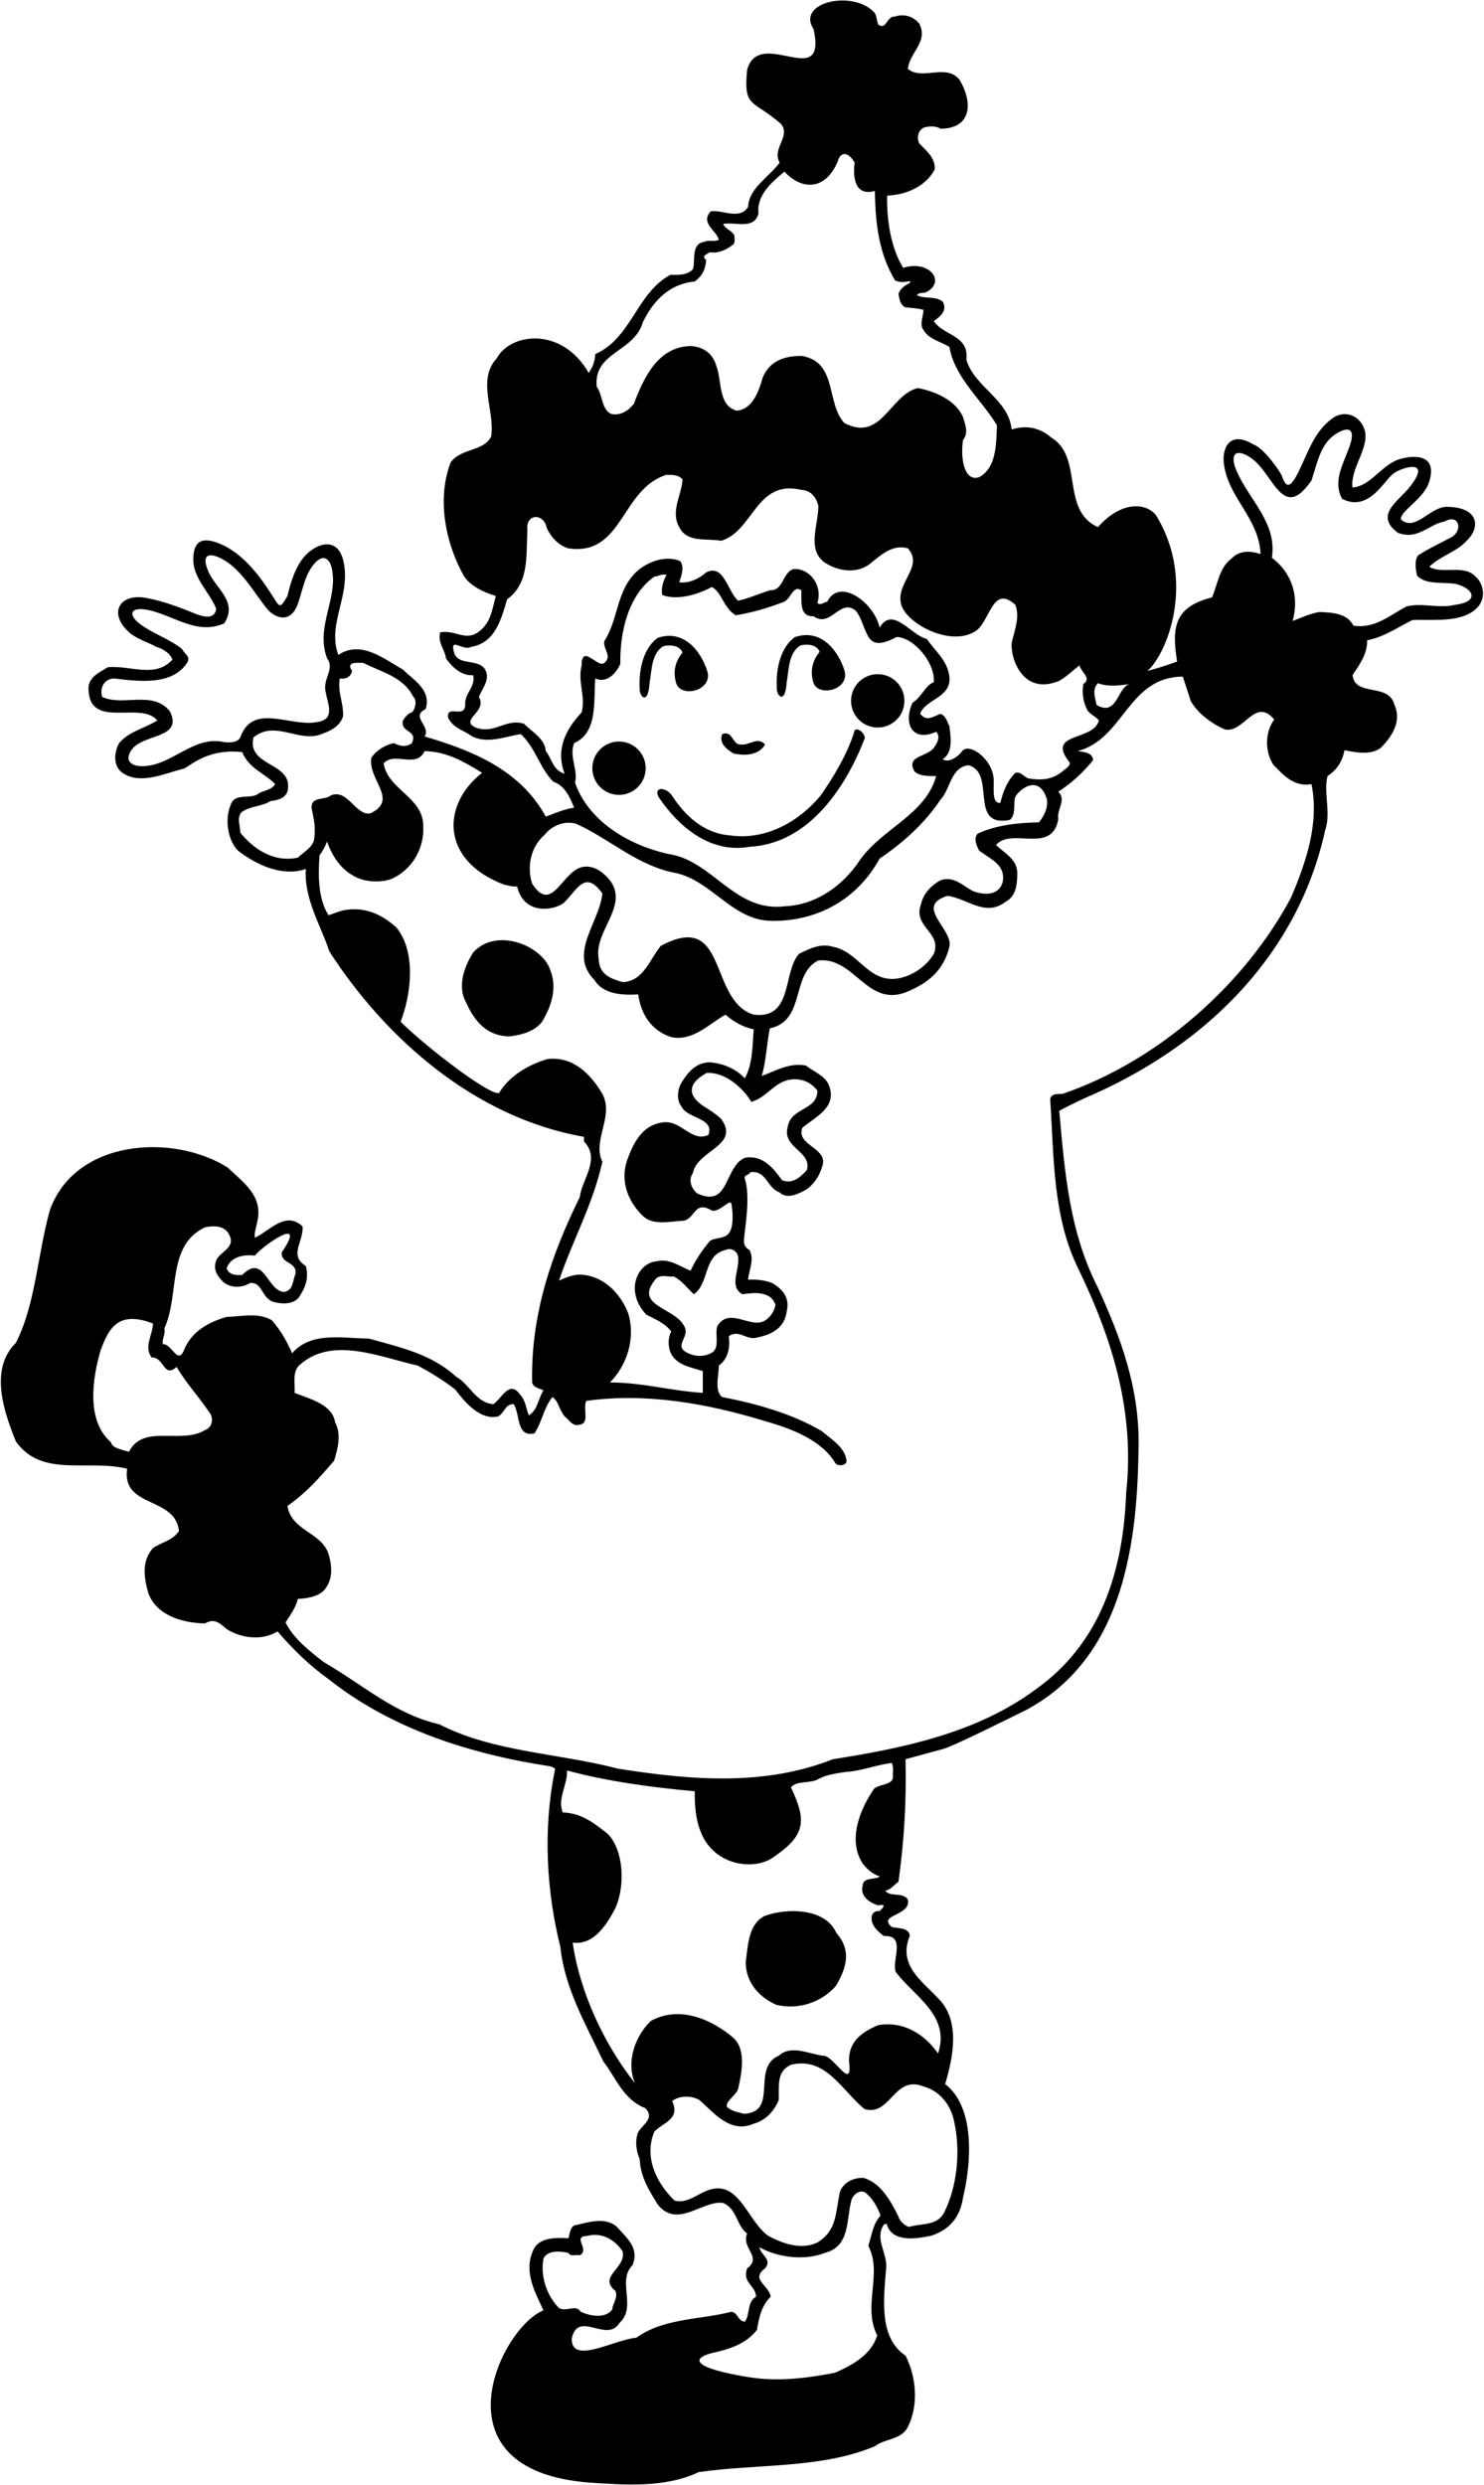 <?xml version="1.0" encoding="UTF-8"?>
<svg xmlns="http://www.w3.org/2000/svg" xmlns:xlink="http://www.w3.org/1999/xlink" width="384pt" height="643pt" viewBox="0 0 384 643" version="1.1">
<g id="surface1">
<path style=" stroke:none;fill-rule:nonzero;fill:rgb(0%,0%,0%);fill-opacity:1;" d="M 381.816 149.203 C 378.891 145.906 373.031 148.715 369.859 146.641 C 372.664 143.836 377.059 142.734 379.496 139.93 C 383.129 136.543 382.816 131.145 374.254 131.145 C 370.105 131.145 366.078 137.703 362.539 134.41 C 362.043 132.418 368.297 129.223 369.742 124.863 C 372.023 117.996 366.824 117.52 362.395 118.734 C 357.555 120.059 354.887 125.719 349.977 126.145 C 349.312 121.324 354.359 115.922 353.156 111.402 C 352.355 108.402 349.246 106.031 345.582 107.723 C 340.438 110.871 338.727 116.367 336.254 121.57 C 333.906 126.496 332.805 126.328 331.746 123.262 C 331.43 122.211 327.066 115.926 324.367 115.023 C 318.188 111.262 316.246 115.977 316.668 119.75 C 317.664 128.746 325.77 133.949 326.184 143.348 C 323.5 142.492 320.754 142.34 318.621 144.566 C 315.57 146.762 315.082 151.152 313.617 154.57 C 303.871 157.008 303.152 162.301 304.59 171.16 C 302.027 172.137 299.223 172.992 296.902 173.602 C 301.996 169.18 309.281 150.797 299.59 134.074 C 297.758 130.414 290.863 128.766 284.094 136.391 C 274.336 132 280.434 118.215 272.016 113.211 C 269.09 110.648 265.551 109.918 261.77 111.137 C 261.035 103.328 252.129 100.156 250.055 93.082 C 250.789 86.617 244.199 86.98 241.637 83.078 C 243.348 81.859 245.176 80.395 243.957 78.074 C 242.125 76.488 239.32 77.465 237.246 76.367 C 237.855 75.516 239.074 76.004 239.809 75.516 C 244.734 72.863 240.555 67.184 233.711 69.293 C 230.535 64.168 229.438 57.094 229.559 50.625 C 234.805 50.383 239.688 48.062 241.883 43.793 C 242.004 40.742 239.688 39.035 237.855 37.086 C 237.125 35.621 237.613 33.789 238.953 33.059 C 240.297 32.57 242.246 32.57 243.348 33.301 C 251.168 33.301 251.953 26.918 248.348 20.734 C 244.934 16.223 238.59 20.98 234.93 17.809 C 235.414 13.414 240.297 10.855 237.855 6.098 C 236.27 4.145 233.828 3.535 231.633 4.266 C 229.316 4.145 229.438 7.926 227.242 6.34 C 226.875 5.363 226.875 4.266 226.387 3.41 C 221.074 -2.789 205.867 0.461 210.527 7.559 C 214.066 23.906 196.496 6.703 193.324 18.051 C 192.352 28.117 194.73 25.625 202.109 32.082 C 204.672 35.375 199.672 38.305 201.742 42.086 C 198.816 45.988 193.812 48.672 193.57 53.555 C 191.375 56.969 187.105 54.285 183.934 54.652 C 181.125 57.703 185.273 59.531 186.008 61.973 C 185.273 62.703 183.32 61.973 182.223 62.582 C 178.688 63.07 180.027 67.586 179.297 69.656 C 177.832 71.242 175.637 71.121 173.441 71.121 C 164.656 75.879 163.438 87.469 154.043 91.617 C 153.922 93.691 153.309 95.035 152.336 96.496 C 145.379 84.391 132.082 86.129 128.543 92.715 C 123.297 98.328 128.18 106.504 127.078 112.969 C 125.129 116.871 119.273 115.895 116.59 119.68 C 112.93 129.316 115.367 140.785 120.125 149.203 C 121.957 151.766 125.129 153.227 128.301 154.203 C 127.324 157.621 127.078 161.523 123.297 163.844 C 120.125 165.672 117.809 162.988 113.902 163.598 C 113.172 166.402 115.246 168.234 115.367 170.309 C 116.832 172.383 119.273 174.945 122.445 174.699 C 123.055 178.117 120.125 179.094 120.371 182.629 C 120.004 185.926 115.367 182.141 115.977 185.801 C 117.562 188.609 119.883 188.852 122.199 190.559 C 126.227 192.512 130.738 190.559 134.766 189.949 C 138.672 193.609 139.645 198.734 143.184 202.273 C 146.113 203.246 147.453 206.176 148.551 208.98 C 145.988 209.348 143.551 210.445 141.23 211.301 C 134.645 199.223 122.32 194.219 109.879 190.559 C 111.586 187.875 106.098 185.438 110.121 183.484 C 111.828 178.48 106.586 175.676 104.266 173.234 C 99.754 170.797 93.531 165.43 87.551 169.453 C 84.504 161.281 91.09 153.84 88.773 144.809 C 87.184 138.859 82.012 140.598 79.113 143.625 C 76.492 146.359 75.254 150.539 74.375 154.203 C 72.355 157.742 72.398 157.129 70.352 153.926 C 66.984 148.656 62.5 142.824 56.469 140.516 C 51.824 138.738 50.168 140.512 50.016 144.312 C 49.805 149.539 54.117 153.008 55.953 157.496 C 55.59 160.184 53.117 159.723 50.953 158.961 C 46.734 157.238 42.52 155.586 37.891 154.723 C 30.652 153.371 27.977 158.945 33.559 163.727 C 35.543 165.426 38.477 166.234 40.461 167.379 C 41.801 167.746 43.996 168.844 44.609 170.676 C 40.215 175.555 33.871 172.137 27.895 172.625 C 25.82 173.969 23.016 175.066 22.891 177.992 C 22.891 189.098 36.312 181.164 40.703 186.41 C 37.41 188.484 33.383 189.219 30.824 192.27 C 29.48 194.707 29.234 198.246 31.676 199.953 C 36.191 203.125 42.41 200.199 47.172 198.977 C 48.695 198.918 52.812 193.578 62.664 194.586 C 64.371 198.855 68.52 200.074 71.203 202.883 C 70.352 204.348 68.52 204.469 67.055 205.199 C 65.105 207.031 60.836 204.957 59.734 208.129 C 58.027 212.031 59.004 217.523 61.566 220.086 C 66.445 223.867 73.156 226.914 79.133 224.844 C 78.645 232.648 83.039 239.48 85.234 246.191 C 99.875 268.883 123.055 289.258 151.113 294.137 C 151.113 294.504 151.113 294.992 151.113 295.359 C 155.508 299.871 150.625 304.996 150.016 309.754 C 142.816 324.395 137.328 339.887 137.695 357.699 C 138.059 359.164 139.645 359.164 140.621 359.773 C 139.156 362.094 139.156 364.777 136.84 366.238 C 135.984 364.043 136.109 362.457 134.398 360.629 C 131.84 357.09 129.766 361.848 127.691 363.312 C 123.055 362.945 121.59 358.188 118.051 356.234 C 111.707 350.379 103.777 348.672 95.48 346.355 C 88.285 346.23 80.477 344.523 75.598 350.137 C 74.012 346.719 72.91 344.645 70.352 341.598 C 66.812 339.523 62.664 340.621 58.637 340.742 C 53.879 342.086 49.73 344.523 47.781 348.914 C 46.074 353.676 44.484 347.574 42.168 347.816 C 41.801 346.598 42.898 345.258 42.535 343.672 C 46.559 335.008 43.023 322.32 53.027 317.562 C 55.223 317.074 58.152 317.074 59.246 319.391 C 61.199 322.809 56.93 323.785 55.953 326.102 C 55.102 328.422 56.078 330.008 57.785 331.715 C 59.734 333.301 62.543 333.301 64.738 331.957 C 68.156 331.715 67.543 336.227 71.203 336.961 C 73.277 337.449 75.84 337.449 77.305 335.738 C 79.012 333.18 79.988 330.738 79.133 327.566 C 74.621 324.762 78.645 321.223 78.281 317.316 C 73.887 313.172 69.738 318.539 65.957 320.246 C 65.715 319.027 66.324 317.562 66.57 316.098 C 68.156 309.512 63.031 305.973 58.883 302.066 C 44.73 293.16 19.395 294.762 12.887 313.172 C 9.715 324.516 9.227 337.449 4.105 347.453 C -2.852 354.285 1.055 365.387 4.105 372.949 C 10.812 382.465 22.648 377.465 32.895 380.027 C 31.434 390.273 45.34 387.102 46.316 396.129 C 44.73 398.57 41.801 399.059 39.605 400.523 C 36.68 403.816 37.164 407.965 38.387 412.234 C 40.461 417.848 46.926 419.922 53.027 420.043 C 55.465 418.699 56.688 419.797 58.637 421.508 C 62.543 423.945 67.789 424.555 71.812 422.117 C 75.719 426.629 79.867 430.777 84.988 434.438 C 101.094 447.246 121.469 453.836 142.328 457.008 C 142.941 457.254 143.855 457.406 143.551 458.105 C 140.5 473.355 141.355 489.094 145.016 503.855 C 146.113 514.348 151.48 523.621 156.117 533.379 C 159.289 537.406 161.238 543.262 166.973 545.457 C 169.902 548.508 165.145 550.215 164.898 552.41 C 164.289 554.484 164.777 556.926 165.512 558.633 C 165.754 563.391 167.949 566.688 170.145 570.348 C 175.27 576.812 181.734 569.246 187.105 569.98 C 190.766 571.566 190.52 575.836 193.324 577.91 C 191.738 581.812 197.352 583.887 193.324 586.938 C 191.984 590.598 195.523 591.332 195.645 594.258 C 193.203 595.602 194.18 598.895 192.715 600.723 C 190.766 600.48 191.008 598.285 189.18 598.16 C 181.246 600.234 171.73 599.746 164.656 604.871 C 159.164 605.238 147.82 612.039 147.941 605.117 C 149.527 597.551 156.969 606.336 160.266 601.09 C 164.898 596.82 159.531 590.23 163.68 586.086 C 165.512 581.57 162.094 579.008 159.652 576.203 C 156.605 573.395 151.848 575.105 148.551 575.836 C 147.453 576.57 147.453 577.91 147.09 579.129 C 143.43 578.887 139.281 579.008 137.938 582.301 C 135.375 588.035 138.672 593.406 140.621 597.797 C 129.746 602 111.441 639.098 152.336 642.328 C 161.484 642.938 172.098 643.789 180.762 639.641 C 195.887 637.445 212.602 638.789 226.387 632.934 C 229.07 630.859 233.219 631.348 234.93 627.93 C 237.734 622.32 237.125 614.996 234.316 609.508 C 227.242 604.75 228.707 594.504 229.316 586.695 C 229.559 582.789 226.266 579.254 228.707 575.594 C 229.195 575.469 229.559 575.105 229.559 575.836 C 231.145 580.227 237.125 579.254 240.785 578.52 C 245.543 577.055 248.469 573.762 249.203 568.516 C 251.277 559.977 252.496 545.336 244.566 539.234 C 246.641 532.281 248.594 522.766 242.734 517.031 C 238.711 512.641 232.246 508.492 235.414 500.93 C 235.297 498.73 232.488 498.977 230.781 498.609 C 226.875 495.316 235.781 495.805 234.93 491.535 C 233.711 489.461 230.293 490.926 229.07 489.215 C 230.656 488.852 231.391 487.629 232.488 486.898 C 233.953 476.285 234.562 466.523 234.316 455.18 C 237.488 454.324 240.539 453.469 243.715 452.617 C 245.906 452.25 260.672 444.809 265.672 442.367 C 289.586 429.438 294.219 401.984 294.586 375.633 C 295.195 359.531 289.828 345.742 284.094 333.18 C 276.773 318.781 275.555 303.898 274.09 287.43 C 277.383 285.598 280.68 284.133 283.73 282.793 C 313.008 269.492 335.945 246.438 342.898 214.84 C 344.484 210.324 342.41 205.078 343.508 200.809 C 345.949 199.223 347.414 196.902 347.898 194.098 C 350.707 194.707 354.855 195.441 357.297 193.488 C 360.102 190.684 362.785 186.656 360.832 182.387 C 359.367 176.531 350.707 180.434 349.977 174.699 C 351.684 172.137 353.879 169.211 353.758 165.672 C 358.148 164.816 361.562 162.379 365.469 160.426 C 370.215 160.258 375.258 160.852 379.281 159.188 C 385.352 156.676 384.195 151.184 381.816 149.203 Z M 65.957 324.883 C 67.664 322.562 79.867 313.902 72.91 324.027 C 72.547 327.078 76.938 326.348 76.449 329.641 C 75.719 331.227 75.961 333.91 73.523 334.277 C 69.129 334.152 68.398 324.148 62.664 329.883 C 61.078 330.008 59.246 329.883 58.637 328.176 C 59.613 325.246 62.906 324.516 65.957 324.883 Z M 53.027 370.023 C 46.926 373.805 37.043 368.312 33.383 375.633 C 31.797 375.145 28.871 374.656 28.746 373.195 C 22.281 367.703 23.867 356.723 26.062 349.281 C 28.105 343.945 30.395 338.91 39.605 342.449 C 39.484 345.379 37.164 348.551 39.238 351.234 C 42.535 351.113 42.289 356.723 45.707 353.676 C 48.023 357.699 51.441 361.359 54.488 365.875 C 55.223 367.34 54.855 369.41 53.027 370.023 Z M 144.648 597.188 C 141.598 594.137 139.77 589.133 140.621 584.375 C 141.719 582.18 144.891 582.426 147.09 582.91 C 147.574 584.012 149.039 583.277 150.016 583.523 C 152.82 582.059 147.82 578.641 151.969 578.52 C 155.992 577.422 159.41 579.863 161.117 582.547 C 162.094 586.938 154.531 589.012 159.289 592.793 C 159.898 594.746 158.555 595.844 158.434 597.551 C 156.605 599.992 152.82 599.262 150.262 598.16 C 149.039 596.09 146.602 598.285 144.648 597.188 Z M 284.094 176.773 C 286.777 177.75 289.34 177.383 292.27 177.02 C 289.098 177.871 289.098 185.559 283.73 182.387 C 283.363 180.312 282.508 178.48 284.094 176.773 Z M 166.363 83.32 C 169.047 77.832 173.195 73.441 179.785 72.828 C 181.734 71.367 182.59 69.656 182.715 67.219 C 181.371 66.242 182.957 65.754 183.688 65.266 C 185.762 65.633 188.078 64.656 189.789 63.191 C 190.277 62.582 190.031 61.605 190.031 60.871 C 189.055 59.41 187.715 59.289 187.105 57.945 C 190.277 57.336 195.156 59.531 196.254 55.262 C 195.766 50.383 199.793 47.086 202.965 44.402 C 207.559 49.324 213.578 49.242 216.75 41.844 C 217.512 38.945 219.648 39.402 221.145 42.086 C 220.562 47.027 221.781 50.688 226.387 49.406 C 226.512 58.066 227.484 65.754 231.633 72.586 C 232.871 73.129 233.914 72.98 235.074 72.801 C 235.738 72.699 235.766 73.039 235.051 73.406 C 233.93 73.98 232.934 74.809 232.488 76.004 C 232.73 77.465 232.977 78.93 234.316 79.539 C 235.902 79.66 237.488 79.785 238.953 80.148 C 238.953 81.859 237.855 83.809 238.953 85.395 C 240.539 87.957 243.469 88.324 245.664 89.789 C 247.129 97.84 253.715 103.086 257.984 110.039 C 257.742 115.043 257.863 121.02 253.352 123.461 C 249.387 124.801 248.469 118.215 249.203 113.82 C 250.664 111.992 249.812 110.039 249.203 107.965 C 247.371 103.574 242.004 101.258 237.488 100.402 C 230.172 102.23 228.098 114.555 218.461 109.43 C 213.699 104.184 216.75 93.812 207.602 92.105 C 203.328 92.016 199.184 93.203 197.352 97.719 C 196.375 101.133 194.789 105.891 190.641 106.258 C 185.762 104.914 186.859 98.695 185.395 94.789 C 184.543 91.738 182.438 89.879 178.93 89.543 C 170.391 89.543 166.609 97.598 164.047 104.43 C 162.582 106.379 160.387 107.602 158.191 107.113 C 155.629 106.016 155.992 102.23 154.406 100.035 C 153.555 91.008 164.047 91.254 166.363 83.32 Z M 141.23 194.344 C 140.988 191.047 137.57 189.34 135.621 187.266 C 130.738 185.801 128.055 190.07 123.055 188.242 C 118.785 186.168 126.227 184.215 123.906 180.312 C 124.883 177.992 127.078 175.555 125.371 172.992 C 123.297 170.309 118.297 172.383 117.441 168.602 C 116.344 164.695 120.004 168.602 121.836 167.379 C 128.055 166.402 129.641 160.426 131.227 155.059 C 136.961 150.91 136.109 143.957 136.473 137.246 C 135.926 132.73 140.805 132.73 141.477 136.637 C 142.574 138.953 144.527 141.148 147.09 141.883 C 161.238 143.957 160.629 126.512 172.465 122.852 C 174.051 122.852 175.637 122.852 176.613 124.07 C 176.367 128.219 173.441 132.242 175.758 136.391 C 177.832 140.539 182.715 139.199 186.617 139.93 C 195.035 137.367 195.645 123.949 207.355 126.754 C 209.797 126.875 211.137 128.586 211.746 130.781 C 211.871 135.539 208.699 141.883 213.215 145.422 C 216.629 147.738 221.387 148.594 224.926 146.031 C 227.609 143.957 230.781 140.66 234.93 141.883 C 239.074 146.52 232 150.543 233.098 156.035 C 234.031 161.062 245.383 167.23 251.887 163.598 C 256.156 161.77 256.523 150.789 262.746 156.523 C 263.902 159.633 262.621 162.836 261.875 165.93 C 261.129 169.027 264.023 180.312 274.09 176.164 C 276.164 174.945 277.629 173.48 279.336 172.137 C 279.703 173.969 282.629 175.434 280.312 177.02 C 279.945 179.703 280.312 181.652 281.41 183.852 C 282.266 184.949 283.605 185.438 284.34 186.41 C 282.996 191.902 270.43 189.34 276.773 197.27 C 277.141 198.125 275.434 199.102 274.457 199.953 C 271.895 201.785 269.332 201.906 266.16 201.418 C 264.941 201.051 264.211 199.59 262.746 199.953 C 260.547 202.148 259.57 204.836 258.84 207.762 C 256.523 207.883 257.254 203.859 257.133 201.66 C 256.859 196.324 250.758 192.055 248.961 194.344 C 247.859 195.93 245.297 197.516 243.957 196.414 C 246.641 194.707 246.031 190.805 245.664 187.875 C 245.055 186.777 244.809 185.191 243.348 184.703 C 241.883 185.191 240.176 186.535 238.711 185.312 C 238.465 185.07 238.344 184.949 238.102 184.703 C 239.32 180.922 246.273 180.555 245.664 175.066 C 245.176 170.918 242.004 168.477 239.809 165.305 C 235.781 164.453 231.023 156.645 227.609 162.379 C 226.203 155.91 217.25 149.301 214.066 155.668 C 213.215 155.789 212.359 156.766 211.504 156.035 C 212.969 151.398 209.43 146.914 205.281 147.25 C 202.355 148.227 202.844 152.863 199.184 152.738 C 196.496 153.594 193.812 154.812 191.008 155.426 C 188.203 152.984 187.348 145.785 182.715 148.105 C 181.004 149.691 178.199 151.031 175.758 150.664 C 176.246 149.078 177.223 146.883 176.004 145.176 C 172.344 143.59 167.707 145.297 164.898 147.738 C 159.41 152.738 160.141 160.059 156.359 165.914 C 155.992 167.988 158.555 169.82 156.359 171.527 C 154.773 172.992 150.504 166.402 150.504 172.137 C 149.406 176.652 151.602 179.824 150.504 184.34 C 146.477 188.609 143.672 193.855 146.113 200.199 C 143.062 199.344 142.816 196.293 141.23 194.344 Z M 148.551 192.27 C 154.773 189.586 153.555 181.289 154.043 175.555 C 157.094 176.895 159.531 174.09 160.508 171.773 C 160.387 163.719 162.461 154.082 169.293 149.203 C 170.391 149.078 171.242 148.469 172.465 148.715 C 171.73 150.18 171 151.887 171.367 153.961 C 175.391 155.426 180.516 153.84 184.176 151.887 C 186.859 153.227 187.105 157.254 190.398 159.207 C 194.789 158.473 198.938 157.254 202.965 155.668 C 204.672 154.812 205.281 151.277 207.355 152.738 C 207.477 155.059 206.625 159.695 210.527 159.449 C 214.922 162.621 217.359 154.691 221.387 157.984 C 222.621 159.336 223.211 161.59 224.059 163.473 C 225.055 165.68 226.203 167.961 232 164.816 C 236.422 164.91 242.004 171.406 241.637 176.531 C 239.441 177.262 238.559 180.312 236.117 181.836 C 233.68 187.176 236.027 192.145 242.246 189.34 C 243.348 190.438 242.613 192.145 241.883 193.121 C 240.418 195.93 234.195 195.316 236.637 199.59 C 237.855 200.809 240.176 200.809 242.246 200.809 C 239.441 210.812 228.465 214.227 222.605 222.402 C 218.215 229.113 211.262 234.113 203.207 234.48 C 190.031 236.188 184.422 222.523 172.828 220.938 C 162.949 218.742 152.336 212.641 148.797 202.516 C 149.648 199.102 147.211 195.93 148.551 192.27 Z M 140.867 216.059 C 142.816 213.617 145.988 212.277 149.039 213.129 C 157.578 216.91 165.145 224.23 175.148 225.941 C 184.297 228.137 189.543 238.02 199.426 238.262 C 211.504 238.508 221.875 232.648 227.609 222.156 C 233.586 218.133 239.441 212.887 243.348 206.906 C 245.906 204.348 245.969 198.488 250.605 198.004 C 257.926 199.953 250.422 214.227 261.281 212.152 C 262.855 210.953 262.266 208.371 262.594 206.559 C 262.879 204.992 268.766 199.527 270.918 206.906 C 271.164 209.227 270.188 211.055 268.844 212.766 C 263.23 212.887 257.742 213.496 252.984 215.691 C 251.766 217.035 252.863 219.109 253.352 220.086 C 256.277 222.281 260.305 223.742 259.449 228.258 C 258.473 231.551 255.18 231.703 252.129 230.699 C 249.566 229.723 247.129 226.43 243.348 227.77 C 241.148 228.988 238.953 231.062 238.344 233.871 C 236.027 239.848 243.836 241.191 241.637 246.801 C 239.809 249.852 236.395 252.414 232.488 253.145 C 224.68 254.488 222.238 246.191 215.531 244.973 C 212.359 243.996 209.43 245.461 206.746 246.801 C 202.477 251.559 205.281 263.762 195.035 262.539 C 183.199 258.879 188.566 235.336 171 244.727 C 168.195 248.023 166.609 253.879 161.117 254.121 C 157.824 253.145 154.988 252.141 154.895 247.898 C 153.676 240.945 162.824 234.359 157.824 227.77 C 156.238 225.816 154.043 224.109 151.48 224.23 C 145.625 224.355 143.062 237.043 137.695 228.625 C 136.23 224.109 137.449 218.984 140.867 216.059 Z M 208.82 302.68 C 207.113 304.629 205.039 306.461 202.355 305.363 C 200.156 302.312 197.473 298.895 192.961 299.508 C 187.348 301.457 188.934 312.805 180.395 308.777 C 179.051 307.68 177.953 305.363 179.297 303.531 C 180.395 297.555 191.617 296.457 186.617 289.504 C 185.145 288.16 183.781 287.301 182.367 286.414 C 177.367 283.273 178.316 280.016 182.895 277.605 C 187.652 277.363 192.227 281.449 194.426 285.109 C 198.816 283.77 200.523 279.496 205.281 279.254 C 207.844 279.133 210.039 280.23 211.504 282.184 C 211.504 287.43 204.672 286.453 203.816 291.574 C 202.355 297.066 210.039 297.797 208.82 302.68 Z M 184.543 349.77 C 182.59 351.113 180.148 351.113 178.074 350.137 C 173.805 348.184 179.051 345.867 176.855 342.816 C 174.293 338.301 164.047 337.812 169.535 331.105 C 170.633 329.52 172.707 330.492 174.293 330.25 C 176.488 331.348 177.832 333.301 179.539 334.887 C 183.566 332.078 181.98 324.762 187.715 323.418 C 189.301 322.688 190.824 323.812 191.008 325.246 C 191.375 328.785 188.566 332.812 192.105 334.887 C 195.156 334.398 199.426 334.031 200.645 337.57 C 200.402 339.645 198.449 342.113 196.254 342.207 C 192.715 342.449 188.324 338.789 185.641 343.059 C 184.906 345.133 186.25 348.184 184.543 349.77 Z M 62.176 190.805 C 61.504 192.055 59.828 192.207 58.027 192.023 C 50.168 190.219 44.805 197.844 37.27 198.238 C 34.465 198.387 31.938 197.184 33.992 194.098 C 36.922 189.707 47.414 191.293 43.996 184.094 C 39.605 178.48 31.797 182.875 26.43 180.312 C 25.699 177.75 27.16 175.555 29.602 175.555 C 36.434 176.406 44.609 177.262 48.391 171.527 C 49.488 169.82 47.656 169.211 47.172 167.988 C 44.078 165.414 39.77 164.059 36.375 161.566 C 32.867 158.992 33.723 156.758 38.695 157.91 C 45.273 159.438 51.09 164.375 58.027 161.281 C 61.707 155.617 55.68 152.219 53.836 147.695 C 51.805 142.727 54.875 143.102 57.934 144.891 C 62.73 147.699 65.773 153.422 69.133 157.559 C 70.594 159.359 74.645 161.773 76.816 156.887 C 77.93 154.168 78.488 150.613 79.879 148.02 C 82.711 142.73 85.941 143.281 86.164 149.504 C 86.41 156.309 81.871 163.031 84.625 170.309 C 86.82 173.234 83.16 175.797 84.379 179.457 C 84.625 181.652 86.941 186.047 82.305 186.777 C 75.352 188.363 65.469 181.531 62.176 190.805 Z M 81.207 217.523 C 80.598 219.473 78.402 220.57 77.059 221.914 C 70.594 223.258 65.469 219.473 62.176 215.449 C 62.176 213.254 61.199 212.031 62.422 210.203 C 64.738 208.492 67.664 208.738 69.984 207.273 C 71.812 207.031 73.645 206.664 74.375 204.836 C 76.207 197.027 63.762 198.613 65.594 190.805 C 71.328 186.047 77.672 192.633 83.77 189.707 C 85.965 188.973 88.16 187.512 88.773 185.312 C 88.895 181.531 87.309 179.215 87.918 175.555 C 89.262 175.797 90.848 175.188 91.09 173.602 C 89.383 171.039 92.676 171.527 94.02 171.527 C 98.531 173.848 104.387 175.066 106.949 180.312 C 107.926 181.043 107.559 183.363 106.586 184.34 C 105.609 184.461 104.754 185.68 104.266 186.41 C 103.535 189.707 108.172 188.73 106.586 192.27 C 105.121 193.367 103.535 193.121 101.949 192.27 C 99.629 192.758 97.434 194.098 96.094 196.051 C 95.117 201.785 103.289 206.906 95.848 210.445 C 92.066 211.18 89.992 203.98 85.602 205.809 C 84.016 207.152 80.598 205.934 80.598 208.98 C 81.207 212.031 81.82 214.227 81.207 217.523 Z M 155.871 300.605 C 153.066 294.871 159.41 288.402 155.508 282.426 C 152.699 277.91 148.309 273.277 141.719 274.008 C 136.961 275.352 131.715 278.398 129.152 282.793 C 127.078 283.707 110.855 271.445 103.656 264.371 C 106.461 257.172 107.684 246.191 102.559 239.969 C 99.141 236.922 95.238 234.848 90.234 235.336 C 88.285 235.457 86.699 236.309 84.988 236.797 C 82.305 232.527 82.305 226.551 82.672 221.305 C 83.527 220.207 84.137 218.984 84.625 217.766 C 86.09 221.793 88.406 225.328 92.555 227.16 C 95.117 228.258 98.777 228.379 101.34 227.402 C 106.461 225.086 109.879 219.719 109.512 213.617 C 109.512 206.297 100.363 204.348 99.266 197.516 C 102.07 194.344 107.684 198.977 109.879 194.344 C 115.734 194.465 120.125 197.148 124.762 199.953 C 114.262 208.121 113.914 222.613 130.375 228.867 C 132.113 229.266 132.57 229.418 133.809 229.395 C 135.773 237.348 144.176 235.301 146.055 233.449 C 149.375 230.172 151.43 224.949 155.871 231.188 C 155.141 238.629 146.965 246.801 153.797 253.512 C 155.992 257.293 161.117 257.539 165.145 257.293 C 165.875 262.66 168.805 266.934 173.93 268.395 C 179.418 269.371 183.566 264.859 187.715 262.539 C 189.664 264.246 192.352 265.836 195.035 266.32 C 194.668 270.715 194.789 275.352 192.715 279.012 C 190.277 276.324 186.738 275.105 183.688 274.863 C 180.027 274.863 177.832 277.668 176.367 280.109 C 175.391 281.57 174.902 284.621 176.367 286.328 C 177.832 289.504 184.906 289.137 183.32 293.648 C 179.051 295.602 176.488 290.113 171.977 290.355 C 166.242 290.844 163.926 295.602 162.215 300.359 C 160.387 306.094 162.824 311.219 166.363 314.633 C 169.047 317.195 173.562 315.977 176.855 315.855 C 179.785 315.367 179.66 310.852 183.688 312.926 C 185.52 314.391 188.309 310.637 189.129 311.191 C 189.398 311.379 190.062 316.496 188.934 318.539 C 187.957 320.734 185.273 320.004 183.688 321.102 C 181.613 323.539 180.027 325.98 178.688 328.785 C 176.125 327.809 173.195 325.492 169.902 326.348 C 165.055 326.711 161.477 333.98 167.219 340.133 C 169.535 341.352 172.098 342.328 173.684 344.523 C 172.707 346.355 172.828 349.039 173.93 350.746 C 175.758 353.43 179.051 353.797 181.859 354.773 C 181.859 356.602 181.859 358.555 181.859 360.383 C 173.684 359.895 166.242 357.699 157.824 357.699 C 162.094 353.43 164.535 346.477 162.582 339.887 C 160.754 335.008 156.605 330.492 151.113 329.883 C 149.039 329.52 146.723 330.371 144.648 331.348 C 148.43 320.246 153.309 311.949 155.871 300.605 Z M 224.68 581.082 C 228.465 588.281 223.094 596.699 226.996 604.262 C 225.414 609.266 220.777 611.828 216.141 613.902 C 208.848 615.359 201.148 616.273 193.703 615.062 C 179.355 612.738 177.711 610.059 186.008 608.41 C 189.91 607.434 193.449 605.969 195.887 602.797 C 196.375 599.625 197.109 596.453 199.426 594.258 C 199.059 591.332 194.059 589.742 197.965 586.938 C 199.914 584.621 196.863 583.523 196.496 581.449 C 201.258 584.133 208.211 584.984 213.457 582.91 C 220.043 581.203 218.945 574.371 220.289 569.371 C 220.652 567.785 222.852 566.078 224.312 567.66 C 225.898 569.004 227.121 571.199 227.852 573.273 C 225.777 575.594 225.656 578.156 224.68 581.082 Z M 246.883 548.875 C 248.594 556.438 247.738 565.832 244.199 572.664 C 242.371 575.957 238.344 575.227 235.172 576.203 C 233.828 575.715 232.73 574.492 232.488 573.52 C 230.656 569.859 228.098 564.855 223.461 563.516 C 220.898 563.391 218.336 564.613 217.359 567.051 C 216.141 572.664 216.629 577.055 211.504 580.227 C 207.234 582.301 202.23 580.352 198.816 578.52 C 192.961 574.371 191.008 562.414 181.613 567.418 C 179.418 568.516 177.102 570.102 174.539 569.371 C 169.781 564.734 166.609 558.145 169.293 551.559 C 171.609 549.117 176.125 548.387 173.93 543.629 C 175.758 542.164 179.051 542.164 181.004 543.383 C 184.664 546.555 188.934 552.168 195.035 549.484 C 198.207 548.629 200.402 546.066 201.5 543.383 C 201.621 539.602 200.891 535.941 204.672 534.234 C 213.699 532.039 217.848 540.945 223.703 545.703 C 230.535 547.652 231.27 536.797 238.953 539.848 C 243.348 541.066 246.031 544.727 246.883 548.875 Z M 231.023 460.18 C 230.535 461.887 227.363 461.645 226.145 462.863 C 222.605 467.988 219.066 476.285 223.461 482.508 C 224.438 483.605 225.898 485.066 227.609 485.434 C 226.996 486.531 223.215 485.434 223.215 487.996 C 222.484 490.68 225.168 492.387 227.242 492.996 C 229.684 492.512 228.34 493.73 227.609 494.461 C 226.387 494.34 225.535 495.07 225.535 496.172 C 225.414 498.242 227.242 499.828 228.707 500.93 C 235.172 500.562 229.805 508.734 232.246 510.809 C 237.125 516.91 245.906 521.789 242.734 531.305 C 239.199 526.305 233.828 522.887 227.242 523.984 C 223.215 525.695 219.68 528.012 219.68 533.137 C 220.777 541.797 215.652 531.551 212.969 531.914 C 209.309 531.43 204.672 528.988 201.5 531.914 C 194.301 534.965 201.621 546.555 192.473 546.922 C 190.887 546.434 189.301 546.312 188.078 545.094 C 187.715 543.629 190.398 542.285 191.008 540.457 C 191.863 536.551 193.203 530.453 189.789 527.281 C 184.055 522.398 175.758 518.863 168.438 522.887 C 164.656 526.426 161.852 533.137 164.289 538.992 C 156.359 528.988 150.016 515.445 148.188 502.637 C 153.797 503.367 157.094 497.758 159.289 493.609 C 161.727 487.996 161.484 478.969 157.336 474.574 C 153.797 471.77 150.504 469.086 145.625 468.965 C 144.16 465.305 146.844 462.012 146.723 458.105 C 157.094 460.91 168.805 462.496 179.785 463.473 C 179.66 470.551 181.004 477.262 187.105 480.676 C 191.008 482.871 196.621 483.117 200.281 480.434 C 208.301 474.902 208.855 471.242 204.672 462.496 C 206.137 460.547 209.797 461.645 211.992 460.18 C 214.188 459.082 216.629 458.84 218.824 458.473 C 222.973 458.227 226.633 456.641 230.781 456.152 C 231.27 457.254 231.023 458.84 231.023 460.18 Z M 334.113 232.16 C 322.16 254.609 299.832 274.496 274.945 283.035 C 273.723 283.035 271.527 282.914 271.773 284.867 C 272.746 299.629 272.383 314.879 279.094 328.422 C 287.512 345.867 293.73 364.777 291.414 386.125 C 290.684 406.5 284.828 425.164 267.988 437.121 C 252.984 448.223 234.316 452.25 215.531 455.18 C 197.965 462.133 179.051 460.668 159.898 457.617 C 144.527 453.594 127.691 453.348 113.66 446.148 C 102.07 443.465 94.262 436.145 83.77 430.047 C 79.988 427.117 75.961 423.945 73.887 419.797 C 74.863 418.211 76.574 416.016 77.059 413.699 C 79.867 413.574 83.039 412.965 84.379 410.77 C 86.211 408.207 85.844 404.793 84.988 401.984 C 83.039 396.375 75.473 396.129 74.375 389.664 C 79.379 386.125 82.43 382.59 86.453 377.953 C 87.43 374.656 88.406 371.242 86.699 367.949 C 85.965 363.312 80.109 361.969 76.207 360.383 C 76.449 358.188 75.473 354.773 77.672 353.062 C 86.09 345.621 98.531 351.234 108.047 353.309 C 111.465 355.137 114.637 357.09 117.809 359.531 C 120.125 362.578 124.152 367.582 128.91 366.484 C 130.738 365.387 130.617 363.312 132.938 363.312 C 134.645 365.996 133.547 371.973 138.305 370.875 C 140.258 367.949 140.621 364.41 142.941 361.48 C 144.527 362.457 144.648 364.777 146.113 366.484 C 147.453 367.461 148.062 369.289 150.262 368.559 C 152.578 368.07 150.746 364.289 151.723 362.457 C 167.707 360.262 183.566 363.312 197.965 367.703 C 204.914 369.656 212.723 372.707 216.141 378.562 C 216.75 379.414 218.703 379.293 219.066 378.195 C 218.824 374.656 215.531 372.707 212.602 370.266 C 205.16 365.875 195.887 363.191 186.859 361.48 C 184.785 359.773 186.008 355.992 186.008 353.309 C 188.203 351.844 189.055 348.793 188.566 345.742 C 191.375 343.793 193.203 347.086 196.254 345.988 C 200.281 345.164 203.086 343.184 203.574 339.277 C 204.43 335.738 202.477 333.543 199.793 331.957 C 197.84 331.227 195.766 330.98 193.57 331.105 C 193.812 328.543 195.277 325.859 193.938 323.418 C 192.781 322.84 192.465 321.961 192.508 320.918 C 192.598 318.645 194.332 309.633 192.715 304.996 C 192.473 303.898 193.812 304.141 194.18 303.289 C 198.449 302.801 198.328 307.312 201.742 308.535 C 203.695 310.484 206.867 308.777 208.82 307.68 C 211.137 305.852 212.359 303.652 212.969 300.969 C 213.457 296.82 206.016 296.211 207.602 291.82 C 210.895 289.016 216.383 286.695 214.676 281.328 C 213.82 278.398 210.895 277.547 208.574 275.715 C 204.305 274.863 200.77 277.059 197.109 278.398 C 198.207 274.738 198.449 269.859 199.184 266.078 C 208.574 264.125 204.551 252.047 211.746 248.512 C 221.145 247.535 224.312 260.711 234.562 256.684 C 240.176 254.367 244.199 251.07 245.664 244.973 C 246.762 240.457 236.395 234.48 245.176 231.797 C 250.547 232.527 254.938 237.406 260.305 233.262 C 262.867 231.918 263.23 228.867 263.23 225.941 C 263.23 222.281 259.938 220.816 257.742 218.621 C 261.77 213.984 272.262 221.184 273.848 211.91 C 273.359 209.469 276.043 207.031 273.848 204.836 C 277.141 202.762 280.312 199.832 282.875 196.66 C 282.629 194.586 280.312 194.586 278.848 194.344 C 290.926 191.172 291.781 175.188 306.055 175.066 C 306.785 177.262 307.52 179.457 308.129 181.41 C 309.961 184.582 313.375 187.145 316.914 188.73 C 321.914 189.828 324.719 180.191 329.723 186.168 C 327.281 189.461 327.281 194.465 329.48 197.879 C 331.918 200.32 334.727 203.734 339.359 202.883 C 341.434 213.129 337.895 223.133 334.113 232.16 Z M 376.328 156.523 C 372.18 157.496 368.152 155.91 364.004 156.887 C 359.734 159.086 355.828 162.742 350.219 161.891 C 348.633 158.719 344.852 158.473 341.434 158.352 C 338.996 158.719 336.797 159.816 334.48 160.672 C 336.188 154.57 334.48 148.348 329.113 144.32 C 330.52 135.066 323.035 129.297 319.848 121.508 C 319.715 121.184 319.59 120.859 319.473 120.531 C 318.273 116.133 321.348 116.699 324.047 118.738 C 329.695 123 332 135.047 339.359 124.312 C 340.695 120.305 341.578 115.52 344.754 112.941 C 346.984 111.133 351.367 109.188 349.266 115.344 C 347.711 119.891 344.75 124.398 347.289 129.07 C 354.141 132.645 358.27 124.191 360.406 122.668 C 361.777 121.293 370.953 118.031 364.93 125.828 C 361.891 129.77 355.496 133.141 361.688 137.855 C 366.914 139.852 369.754 135.59 373.812 134.938 C 377.637 132.73 378.703 137.461 375.316 139.129 C 373.062 140.355 369.523 142.012 366.934 143.711 C 365.957 145.055 366.324 147.371 366.688 148.957 C 369.02 151.371 373.117 150.547 376.566 151.062 C 380.84 151.98 383.477 155.617 376.328 156.523 "/>
<path style=" stroke:none;fill-rule:nonzero;fill:rgb(0%,0%,0%);fill-opacity:1;" d="M 168.07 176.773 C 168.684 173.234 168.559 169.148 171.609 167.195 C 173.074 166.832 175.758 166.77 176.613 168.844 C 174.66 171.16 174.172 173.848 174.902 176.531 C 175.871 180.719 184.336 178.879 183.078 173.848 C 181.371 168.234 176.734 162.742 170.145 165.062 C 166.484 167.746 165.266 173.234 165.512 177.992 C 165.359 180.312 167.703 182.641 168.07 176.773 "/>
<path style=" stroke:none;fill-rule:nonzero;fill:rgb(0%,0%,0%);fill-opacity:1;" d="M 173.875 205.848 C 172.441 203.633 168.965 203.438 170.449 206.266 C 175.211 213.344 183.383 221.027 194.117 219.078 C 209.613 218.223 219.129 203.094 223.766 191.016 C 223.766 189.43 221.477 187.938 221.082 189.188 C 219.496 194.676 215.59 201.266 212.297 205.902 C 206.684 212.609 198.145 217.492 188.871 216.148 C 180.844 215.562 175.965 209.074 173.875 205.848 "/>
<path style=" stroke:none;fill-rule:nonzero;fill:rgb(0%,0%,0%);fill-opacity:1;" d="M 189.789 194.953 C 193.266 195.715 196.496 195.195 197.965 192.633 C 196.012 190.438 193.938 193 191.496 192.633 C 189.543 192.633 189.543 188.852 186.859 189.949 C 186.008 192.27 187.957 193.855 189.789 194.953 "/>
<path style=" stroke:none;fill-rule:nonzero;fill:rgb(0%,0%,0%);fill-opacity:1;" d="M 122.445 246.438 C 120.125 250.098 118.176 255.344 120.734 259.613 C 122.809 264.371 126.227 268.152 131.84 268.152 C 135.012 267.785 138.426 266.809 140.258 264.371 C 142.695 260.344 144.281 255.586 142.328 250.828 C 140.133 244.605 128.422 239.848 122.445 246.438 "/>
<path style=" stroke:none;fill-rule:nonzero;fill:rgb(0%,0%,0%);fill-opacity:1;" d="M 197.965 495.684 C 193.691 497.758 193.57 503.125 192.961 507.637 C 192.961 513.008 196.496 516.789 200.891 518.738 C 206.625 520.082 212.602 518.129 216.383 513.738 C 219.066 508.98 220.41 504.711 216.383 500.074 C 213.578 493.73 203.816 493.609 197.965 495.684 "/>
<path style=" stroke:none;fill-rule:nonzero;fill:rgb(0%,0%,0%);fill-opacity:1;" d="M 203.559 176.574 C 204.168 173.035 204.047 168.949 207.098 166.996 C 208.562 166.633 211.246 166.57 212.098 168.645 C 210.148 170.965 209.66 173.648 210.391 176.332 C 211.355 180.52 219.824 178.68 218.566 173.648 C 216.855 168.035 212.223 162.547 205.633 164.863 C 201.973 167.547 200.754 173.035 200.996 177.797 C 200.844 180.113 203.191 182.441 203.559 176.574 "/>
<path style=" stroke:none;fill-rule:nonzero;fill:rgb(0%,0%,0%);fill-opacity:1;" d="M 160.172 205.664 C 163.984 205.664 167.074 202.574 167.074 198.766 C 167.074 194.953 163.984 191.863 160.172 191.863 C 156.359 191.863 153.27 194.953 153.27 198.766 C 153.27 202.574 156.359 205.664 160.172 205.664 "/>
<path style=" stroke:none;fill-rule:nonzero;fill:rgb(0%,0%,0%);fill-opacity:1;" d="M 227.121 188.242 C 230.934 188.242 234.023 185.152 234.023 181.34 C 234.023 177.527 230.934 174.438 227.121 174.438 C 223.309 174.438 220.219 177.527 220.219 181.34 C 220.219 185.152 223.309 188.242 227.121 188.242 "/>
</g>
</svg>
